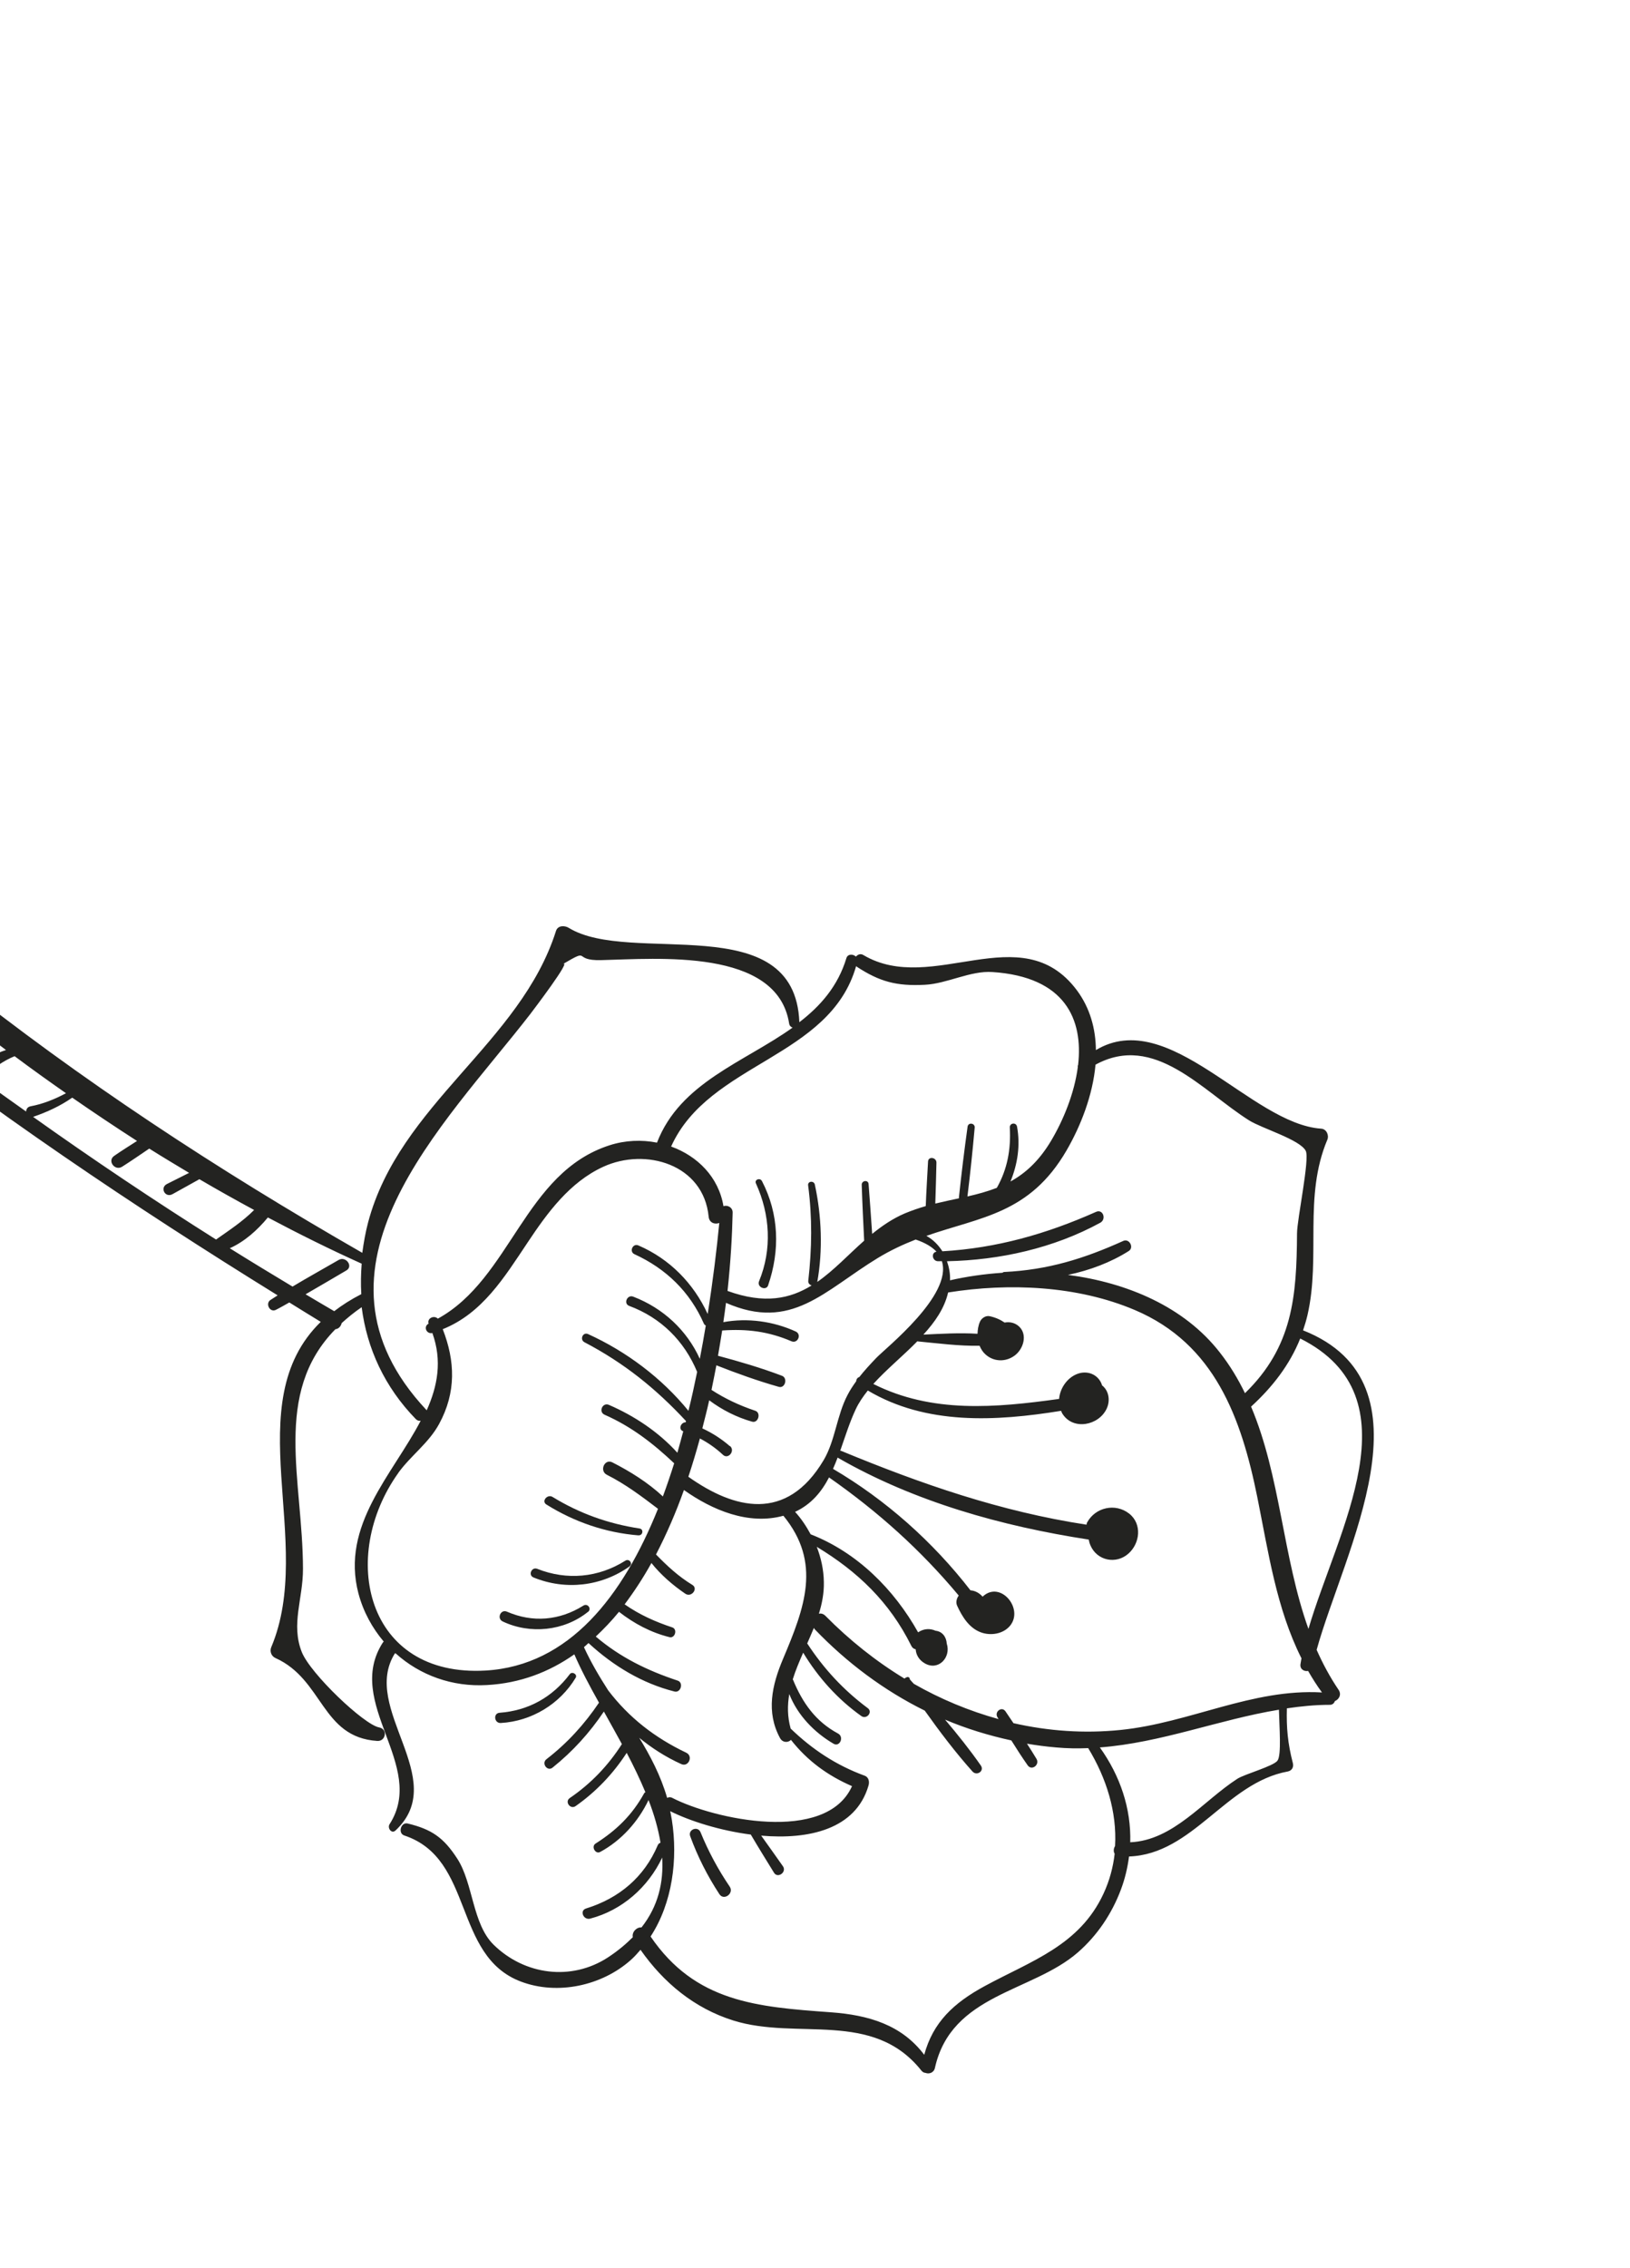 <svg width="151" height="210" viewBox="0 0 151 210" fill="none" xmlns="http://www.w3.org/2000/svg">
<path d="M36.666 153.111C38.9 155.119 41.884 156.222 45.116 156.031C48.185 155.861 50.872 154.829 53.205 153.188C53.806 154.581 54.605 156.088 55.489 157.664C54.139 159.666 52.548 161.412 50.624 162.897C50.129 163.279 50.709 164.071 51.19 163.675C53.05 162.183 54.619 160.458 55.942 158.485C56.486 159.468 57.059 160.479 57.611 161.497C56.338 163.491 54.74 165.16 52.781 166.496C52.286 166.836 52.837 167.585 53.325 167.239C55.227 165.902 56.797 164.248 58.056 162.31C58.692 163.512 59.279 164.736 59.788 165.952C59.753 165.987 59.703 165.994 59.675 166.051C58.558 168.073 57.108 169.48 55.171 170.711C54.747 170.979 55.15 171.722 55.595 171.488C57.554 170.435 59.124 168.681 60.078 166.68C60.594 168.002 60.976 169.332 61.188 170.633C61.089 170.661 60.99 170.732 60.934 170.859C59.675 173.829 57.349 175.773 54.294 176.721C53.665 176.912 54.047 177.817 54.669 177.661C57.639 176.884 60.05 174.741 61.344 172.005C61.478 174.289 60.99 176.488 59.428 178.475C58.989 178.432 58.523 178.885 58.622 179.38C57.978 180.023 57.243 180.645 56.338 181.239C52.929 183.474 48.588 182.88 45.731 180.08C43.758 178.149 43.843 174.416 42.372 172.125C41.092 170.138 39.975 169.388 37.769 168.851C37.14 168.702 36.829 169.749 37.451 169.961C43.956 172.111 41.927 181.112 48.27 183.495C51.65 184.768 55.751 183.877 58.424 181.501C58.763 181.204 59.046 180.879 59.336 180.546C61.471 183.587 64.307 185.956 67.934 187.094C73.867 188.954 80.853 186.069 85.357 191.733C85.471 191.874 85.605 191.938 85.739 191.945C86.064 192.072 86.51 191.938 86.609 191.485C88.136 184.612 95.617 184.485 99.86 180.78C101.656 179.21 103 177.202 103.834 174.982C104.223 173.956 104.456 172.931 104.591 171.906C110.509 171.701 113.564 165.082 119.291 164.036C119.694 163.958 119.864 163.618 119.765 163.251C119.291 161.419 119.164 159.963 119.214 158.188C120.522 157.997 121.844 157.862 123.202 157.862C123.442 157.862 123.598 157.707 123.661 157.516C124.036 157.367 124.305 156.915 124.001 156.469C123.195 155.282 122.537 154.044 121.971 152.771C124.496 143.643 133.172 128.107 120.713 123.186C120.868 122.733 121.01 122.253 121.123 121.772C122.374 116.348 120.734 110.819 122.961 105.537C123.138 105.119 122.883 104.54 122.388 104.511C115.883 104.073 108.296 93.162 101.522 97.235C101.501 95.262 100.984 93.346 99.761 91.698C94.606 84.804 86.376 92.229 79.976 88.432C79.722 88.276 79.46 88.382 79.29 88.58C79.043 88.333 78.541 88.311 78.413 88.707C77.622 91.324 76.002 93.155 74.051 94.654C73.633 83.984 58.424 89.45 52.682 85.914C52.314 85.688 51.678 85.674 51.508 86.197C48.213 96.606 37.012 102.22 34.099 113.195C33.852 114.135 33.689 115.075 33.562 116.009C6.529 100.502 -16.862 82.895 -36.908 58.776C-37.198 58.429 -37.608 58.443 -37.906 58.627C-39.284 59.143 -40.663 59.674 -42.035 60.211C-42.353 60.331 -42.544 60.72 -42.403 61.045C-36.364 74.664 -24.633 84.048 -13.192 93.056C-0.789 102.828 12.299 111.646 25.72 119.947C25.501 120.096 25.267 120.23 25.048 120.379C24.56 120.711 24.999 121.56 25.55 121.291C25.974 121.079 26.385 120.838 26.802 120.605C27.771 121.206 28.739 121.807 29.715 122.401C21.965 129.953 29.234 142.794 25.126 152.531C24.97 152.913 25.133 153.358 25.515 153.528C29.963 155.529 29.758 160.868 34.948 161.207C35.747 161.257 35.938 160.104 35.124 159.955C33.739 159.715 28.753 154.985 27.954 152.969C26.936 150.381 28.075 148.069 28.067 145.262C28.053 137.045 25.225 129.041 31.073 123.08C31.363 123.059 31.582 122.811 31.653 122.514C32.211 122.012 32.805 121.517 33.505 121.043C33.993 124.869 35.634 128.447 38.526 131.41C38.66 131.544 38.816 131.586 38.971 131.558C36.383 136.536 31.539 141.238 33.208 147.56C33.668 149.278 34.495 150.756 35.549 152.008C35.52 152.036 35.499 152.057 35.471 152.085C31.829 157.721 39.593 163.477 36.086 168.922C35.867 169.268 36.27 169.841 36.638 169.501C41.764 164.714 33.35 158.209 36.588 153.089L36.666 153.111ZM59.159 160.868C60.354 161.851 61.669 162.699 63.112 163.35C63.783 163.654 64.243 162.614 63.571 162.296C60.679 160.917 58.275 159.065 56.338 156.519C55.525 155.253 54.747 153.938 54.096 152.524C54.245 152.404 54.372 152.262 54.52 152.142C54.535 152.156 54.542 152.163 54.556 152.177C56.819 154.256 59.484 155.875 62.489 156.632C63.069 156.773 63.345 155.805 62.779 155.621C59.965 154.688 57.462 153.471 55.192 151.541C55.942 150.834 56.663 150.084 57.342 149.25C58.742 150.339 60.29 151.166 62.023 151.597C62.532 151.725 62.786 150.862 62.277 150.692C60.694 150.169 59.23 149.512 57.865 148.557C58.756 147.369 59.59 146.096 60.347 144.731C61.224 145.835 62.334 146.789 63.486 147.574C64.052 147.956 64.703 147.107 64.144 146.761C62.843 145.969 61.811 145.007 60.771 143.94C61.747 142.059 62.617 140.057 63.359 137.972C65.983 139.831 69.334 141.245 72.573 140.355C76.13 144.703 74.553 148.84 72.537 153.613C71.512 156.038 70.947 158.527 72.262 160.945C72.502 161.384 73.018 161.377 73.273 161.108C74.793 163.038 76.653 164.403 78.93 165.393C76.519 170.76 66.103 168.448 62.284 166.482C62.101 166.383 61.938 166.404 61.804 166.482C61.203 164.41 60.248 162.593 59.173 160.839L59.159 160.868ZM67.623 133.92C66.845 133.241 65.983 132.689 65.063 132.265C65.283 131.395 65.509 130.533 65.7 129.663C66.888 130.554 68.26 131.247 69.674 131.643C70.246 131.806 70.529 130.816 69.964 130.632C68.493 130.137 67.192 129.529 65.912 128.701C66.067 127.938 66.223 127.174 66.364 126.424C68.252 127.167 70.197 127.867 72.149 128.419C72.728 128.588 73.004 127.605 72.439 127.393C70.522 126.665 68.5 126.071 66.513 125.541C66.647 124.756 66.782 123.971 66.902 123.2C69.172 123.037 71.187 123.285 73.315 124.197C73.902 124.445 74.291 123.561 73.711 123.292C71.654 122.352 69.249 122.012 67.008 122.429C67.093 121.835 67.185 121.22 67.255 120.64C73.337 123.313 76.349 119.509 81.327 116.483C82.515 115.761 83.689 115.224 84.827 114.778C85.725 115.083 86.347 115.464 86.757 115.903C86.227 115.981 86.354 116.787 86.906 116.787C87.019 116.787 87.139 116.78 87.252 116.78C88.264 119.926 82.062 124.812 81.164 125.753C80.591 126.354 80.075 126.912 79.602 127.513C79.439 127.549 79.319 127.726 79.319 127.895C79.036 128.291 78.76 128.694 78.52 129.161C77.516 131.056 77.374 133.404 76.292 135.221C72.849 140.998 67.998 139.739 63.783 136.755C63.783 136.755 63.776 136.748 63.769 136.741C64.158 135.574 64.512 134.387 64.837 133.199C65.608 133.602 66.322 134.104 66.973 134.712C67.46 135.171 68.132 134.344 67.63 133.899L67.623 133.92ZM103.261 171.637C103.12 172.881 102.795 174.126 102.229 175.342C100.002 180.158 95.519 181.572 91.212 183.912C88.334 185.475 86.432 187.264 85.619 190.269C83.533 187.504 80.492 186.585 76.943 186.331C70.126 185.836 64.42 185.404 60.269 179.316C62.299 176.198 62.808 172.139 62.242 168.533C62.2 168.25 62.136 167.988 62.087 167.712C63.918 168.625 66.697 169.508 69.553 169.876C70.254 171.071 70.982 172.238 71.703 173.412C72.05 173.97 72.905 173.355 72.53 172.811C71.866 171.863 71.187 170.916 70.515 169.975C74.913 170.357 79.276 169.402 80.457 165.337C80.556 164.997 80.493 164.566 80.097 164.424C77.459 163.456 75.246 161.992 73.245 160.062C72.933 158.944 72.941 157.891 73.117 156.865C73.881 158.817 75.43 160.422 77.226 161.469C77.791 161.794 78.223 160.839 77.636 160.521C75.557 159.404 74.348 157.686 73.464 155.543C73.45 155.529 73.443 155.522 73.436 155.515C73.697 154.673 74.044 153.86 74.404 153.033C75.79 155.324 77.6 157.346 79.792 158.902C80.28 159.248 80.881 158.534 80.386 158.167C78.124 156.484 76.306 154.511 74.779 152.177C74.991 151.696 75.196 151.223 75.394 150.742C75.43 150.777 75.43 150.82 75.465 150.855C78.456 153.973 81.892 156.533 85.668 158.4C87.061 160.359 88.532 162.296 90.088 164.035C90.491 164.481 91.219 163.993 90.859 163.477C89.855 162.034 88.723 160.62 87.549 159.234C89.515 160.069 91.573 160.698 93.687 161.158C94.175 161.942 94.67 162.706 95.2 163.463C95.582 164 96.339 163.413 96.02 162.869C95.738 162.388 95.434 161.928 95.137 161.462C96.02 161.61 96.918 161.73 97.831 161.808C98.842 161.9 99.832 161.914 100.808 161.872C102.498 164.651 103.48 167.783 103.297 170.937C103.162 171.156 103.134 171.425 103.247 171.637L103.261 171.637ZM118.344 163.031C117.969 163.548 115.325 164.269 114.632 164.707C111.45 166.758 108.699 170.414 104.704 170.59C104.789 167.465 103.777 164.446 101.889 161.808C107.603 161.37 112.892 159.234 118.478 158.315C118.514 159.892 118.726 162.522 118.344 163.031ZM120.571 153.521C120.536 153.712 120.508 153.91 120.472 154.101C120.409 154.574 120.826 154.794 121.179 154.723C121.568 155.395 121.985 156.066 122.466 156.717C115.996 156.342 110.212 159.538 103.806 160.189C100.419 160.535 97.088 160.288 93.885 159.56C93.638 159.199 93.397 158.831 93.143 158.463C92.803 157.969 92.096 158.506 92.4 159.008C92.436 159.072 92.471 159.121 92.506 159.185C89.77 158.428 87.132 157.332 84.657 155.918C84.523 155.784 84.403 155.635 84.282 155.501C84.304 155.324 84.092 155.225 83.957 155.331C83.886 155.345 83.837 155.38 83.795 155.437C81.136 153.825 78.675 151.859 76.469 149.625C76.271 149.427 76.052 149.377 75.861 149.427C76.151 148.486 76.342 147.517 76.32 146.506C76.306 145.347 76.059 144.265 75.663 143.232C79.446 145.516 82.409 148.338 84.424 152.404C84.516 152.595 84.664 152.686 84.827 152.722C84.862 153.224 85.124 153.712 85.683 154.03C86.948 154.744 88.122 153.457 87.705 152.191C87.67 151.59 87.302 151.067 86.673 151.004C86.185 150.784 85.605 150.784 85.067 151.138C85.067 151.138 85.06 151.145 85.053 151.152C82.819 147.164 79.403 143.749 75.097 142.073C74.694 141.33 74.235 140.63 73.655 139.994C75.168 139.287 76.101 138.141 76.801 136.805C81.376 140.008 85.287 143.522 88.815 147.744C88.617 148.012 88.525 148.373 88.667 148.684C89.133 149.702 89.784 150.763 90.887 151.159C91.792 151.484 92.938 151.3 93.567 150.544C94.861 148.967 92.704 146.358 91.078 147.8C91.057 147.822 91.049 147.829 91.028 147.85C90.746 147.525 90.335 147.284 89.904 147.263C86.425 142.766 82.062 138.884 77.169 136.013C77.317 135.666 77.466 135.32 77.6 134.959C77.615 134.973 77.622 134.98 77.636 134.995C84.721 139.068 92.803 141.323 100.857 142.561C100.892 142.752 100.942 142.928 101.02 143.105C101.635 144.526 103.396 144.873 104.534 143.862C105.616 142.907 105.814 141.111 104.605 140.156C103.318 139.152 101.479 139.577 100.716 140.963C100.673 141.033 100.666 141.111 100.652 141.182C92.704 139.966 85.371 137.427 77.919 134.344C77.89 134.33 77.862 134.344 77.834 134.344C78.286 133.057 78.696 131.728 79.269 130.504C79.552 129.896 79.948 129.317 80.393 128.758C85.796 131.968 92.223 131.622 98.297 130.639C98.34 130.738 98.375 130.844 98.439 130.936C99.436 132.47 101.776 131.996 102.512 130.455C102.865 129.72 102.745 128.793 102.095 128.284C102.073 128.221 102.052 128.157 102.024 128.086C101.663 127.273 100.793 126.927 99.959 127.167C98.941 127.464 98.198 128.489 98.114 129.536C92.216 130.356 86.34 130.886 80.903 128.15C82.126 126.799 83.66 125.548 84.99 124.19C84.997 124.197 85.011 124.211 85.025 124.211C86.885 124.388 88.858 124.65 90.746 124.614C90.873 124.911 91.035 125.187 91.29 125.413C92.061 126.113 93.171 126.135 93.998 125.519C94.804 124.925 95.214 123.596 94.408 122.832C94.019 122.472 93.531 122.38 93.065 122.465C92.662 122.189 92.209 121.991 91.686 121.878C91.318 121.793 90.922 122.062 90.781 122.387C90.625 122.74 90.569 123.122 90.555 123.504C88.907 123.398 87.189 123.504 85.541 123.582C86.616 122.408 87.493 121.149 87.832 119.679C93.468 118.781 99.796 119.042 105.128 121.305C112.539 124.445 114.992 131.311 116.47 138.615C117.517 143.819 118.245 148.918 120.55 153.528L120.571 153.521ZM121.215 150.841C118.825 144.18 118.627 136.699 115.897 130.25C117.891 128.426 119.475 126.375 120.451 123.943C131.312 129.387 123.866 141.726 121.208 150.848L121.215 150.841ZM115.706 103.74C116.894 104.49 120.409 105.515 120.96 106.562C121.349 107.304 120.161 112.862 120.154 114.213C120.119 120.046 119.758 124.706 115.332 129.005C114.695 127.69 113.932 126.417 112.991 125.222C109.696 120.994 104.414 118.767 98.934 118.052C100.956 117.628 102.908 116.893 104.569 115.839C105.079 115.514 104.612 114.651 104.06 114.906C100.398 116.56 97.06 117.593 93.008 117.784C92.945 117.791 92.909 117.826 92.867 117.854C91.184 117.967 89.55 118.201 88.009 118.554C88.037 117.904 87.91 117.324 87.726 116.787C92.619 116.688 97.619 115.577 101.925 113.223C102.519 112.898 102.179 111.922 101.529 112.219C96.918 114.269 92.337 115.57 87.302 115.867C86.927 115.28 86.439 114.778 85.817 114.439C90.859 112.678 95.391 112.403 98.799 106.534C100.115 104.271 101.232 101.414 101.486 98.586C106.938 95.609 111.372 101.004 115.706 103.74ZM79.305 89.457C79.305 89.457 79.34 89.492 79.354 89.506C81.49 90.906 83.052 91.324 85.675 91.189C87.726 91.09 89.897 89.867 91.933 90.008C98.7 90.454 100.355 94.414 99.874 98.614C99.839 98.678 99.832 98.741 99.846 98.812C99.528 101.237 98.51 103.726 97.357 105.657C96.24 107.524 94.967 108.655 93.609 109.404C94.267 107.799 94.536 106.06 94.217 104.327C94.14 103.896 93.524 103.974 93.546 104.405C93.659 106.413 93.326 108.259 92.344 109.991C91.467 110.331 90.555 110.578 89.621 110.79C89.883 108.676 90.102 106.548 90.293 104.419C90.335 103.995 89.699 103.896 89.635 104.327C89.331 106.512 89.063 108.704 88.829 110.903C88.829 110.932 88.85 110.939 88.843 110.96C88.122 111.116 87.394 111.264 86.644 111.448C86.694 110.182 86.715 108.917 86.75 107.665C86.764 107.17 86.001 107.043 85.972 107.552C85.902 108.924 85.81 110.302 85.76 111.681C85.124 111.865 84.481 112.084 83.83 112.353C82.699 112.834 81.709 113.513 80.796 114.255C80.69 112.721 80.584 111.172 80.464 109.638C80.429 109.221 79.821 109.305 79.828 109.708C79.884 111.434 79.969 113.159 80.054 114.884C78.576 116.193 77.24 117.642 75.712 118.703C76.236 115.761 76.115 112.615 75.486 109.694C75.408 109.305 74.807 109.355 74.864 109.765C75.253 112.756 75.217 115.592 74.878 118.59C74.85 118.83 75.012 118.979 75.189 119.028C73.195 120.259 70.833 120.782 67.397 119.537C67.687 116.843 67.828 114.368 67.871 112.289C67.885 111.794 67.368 111.547 67.022 111.695C66.57 108.98 64.604 107.043 62.171 106.166C65.686 98.367 76.879 98.006 79.312 89.45L79.305 89.457ZM-37.983 59.78C-37.276 60.657 -36.541 61.533 -35.812 62.403C-36.809 63.202 -37.828 63.994 -38.782 64.85C-38.86 64.927 -38.91 65.019 -38.931 65.111C-39.822 62.891 -39.779 60.953 -37.983 59.78ZM-11.106 92.894C-16.742 88.488 -22.413 84.019 -27.561 79.041C-29.767 76.906 -36.357 70.697 -38.676 65.691C-38.542 65.755 -38.379 65.762 -38.21 65.635C-37.177 64.843 -36.201 63.98 -35.211 63.131C-34.476 64.008 -33.719 64.878 -32.963 65.748C-33.394 66.094 -33.818 66.433 -34.25 66.78C-34.264 66.794 -34.292 66.794 -34.313 66.815C-34.639 67.084 -34.964 67.353 -35.282 67.614C-35.714 67.961 -35.204 68.654 -34.773 68.307C-34.448 68.039 -34.123 67.784 -33.797 67.515C-33.741 67.459 -33.691 67.409 -33.663 67.339C-33.274 66.992 -32.871 66.646 -32.482 66.299C-31.542 67.381 -30.58 68.456 -29.611 69.524C-30.346 69.651 -31.181 69.707 -31.838 70.026C-32.072 70.132 -32.284 70.33 -32.171 70.613C-32.022 70.959 -31.513 70.888 -31.216 70.874C-30.983 70.867 -30.891 70.69 -30.905 70.507C-30.841 70.485 -30.778 70.45 -30.714 70.429C-30.226 70.28 -29.724 70.146 -29.236 69.997C-29.229 69.99 -29.215 69.976 -29.208 69.969C-28.126 71.164 -27.03 72.345 -25.92 73.512C-26.712 73.837 -27.886 74.403 -27.504 75.039C-27.49 75.053 -27.504 75.067 -27.497 75.088C-27.483 75.103 -27.469 75.131 -27.462 75.152C-27.462 75.152 -27.454 75.145 -27.447 75.138C-27.419 75.166 -27.419 75.195 -27.391 75.223C-27.066 75.534 -26.62 75.046 -26.846 74.707L-26.889 74.664C-26.578 74.905 -26.323 74.579 -26.019 74.388C-25.828 74.268 -25.637 74.148 -25.446 74.028C-24.067 75.477 -22.653 76.906 -21.232 78.327C-22.01 78.652 -23.021 79.197 -22.731 79.798C-22.717 79.826 -22.717 79.854 -22.696 79.89C-22.681 79.904 -22.667 79.918 -22.653 79.946C-22.653 79.946 -22.646 79.939 -22.639 79.932C-22.611 79.96 -22.611 79.989 -22.582 80.017C-22.243 80.342 -21.776 79.833 -22.01 79.473C-21.911 79.614 -21.791 79.635 -21.649 79.466C-21.494 79.367 -21.345 79.275 -21.189 79.176C-21.027 79.07 -20.864 78.963 -20.695 78.85C-19.068 80.463 -17.407 82.039 -15.724 83.595C-16.056 83.729 -16.395 83.857 -16.721 84.026C-17.201 84.267 -16.897 85.052 -16.41 84.804C-15.992 84.585 -15.589 84.338 -15.186 84.09C-13.786 85.377 -12.351 86.643 -10.915 87.894C-11.552 88.163 -12.139 88.509 -12.669 89.011C-13.178 89.492 -12.492 90.221 -12.004 89.704C-11.502 89.174 -10.915 88.771 -10.258 88.481C-8.667 89.86 -7.062 91.211 -5.428 92.533C-6.567 92.922 -7.712 93.318 -8.773 93.898C-9.02 94.032 -9.091 94.272 -9.034 94.47C-9.713 93.947 -10.399 93.431 -11.071 92.901L-11.106 92.894ZM-8.61 94.81C-8.61 94.81 -8.504 94.803 -8.447 94.788C-7.153 94.385 -5.944 93.714 -4.735 93.113C-2.996 94.513 -1.228 95.885 0.554 97.228C-0.521 97.582 -1.525 98.147 -2.281 98.975C-2.43 99.137 -2.43 99.349 -2.345 99.519C-4.445 97.971 -6.538 96.401 -8.61 94.81ZM-1.871 99.865C-1.765 99.873 -1.638 99.844 -1.539 99.745C-0.634 98.911 0.278 98.239 1.353 97.801C2.923 98.975 4.507 100.106 6.112 101.23C5.08 101.782 3.983 102.227 2.838 102.439C2.541 102.496 2.428 102.708 2.421 102.927C0.992 101.909 -0.443 100.898 -1.864 99.859L-1.871 99.865ZM3.078 103.415C4.372 102.97 5.574 102.418 6.692 101.64C8.672 103.012 10.673 104.349 12.695 105.65C11.988 106.102 11.274 106.548 10.581 107.029C9.909 107.488 10.644 108.464 11.316 108.033C12.165 107.495 12.992 106.922 13.826 106.357C15.05 107.128 16.28 107.863 17.517 108.605C16.839 108.945 16.16 109.284 15.474 109.631C14.774 109.977 15.304 110.96 15.99 110.571C16.817 110.112 17.645 109.652 18.472 109.192C20.148 110.175 21.845 111.123 23.542 112.042C22.474 113.11 21.258 113.902 20.014 114.778C14.265 111.151 8.608 107.361 3.071 103.422L3.078 103.415ZM30.96 121.411C30.069 120.902 29.192 120.365 28.308 119.848C29.574 119.12 30.825 118.378 32.084 117.642C32.756 117.253 32.041 116.285 31.377 116.666C29.963 117.487 28.513 118.286 27.099 119.134C25.154 117.967 23.21 116.787 21.286 115.585C22.672 114.962 23.853 113.895 24.815 112.735C27.679 114.255 30.571 115.691 33.505 117.013C33.434 117.96 33.413 118.901 33.47 119.834C32.515 120.322 31.688 120.852 30.953 121.418L30.96 121.411ZM39.516 130.575C27.148 117.402 41.092 104.264 49.125 93.898C49.337 93.615 53.064 88.729 52.13 89.28C54.839 87.689 52.944 88.976 55.687 88.905C60.87 88.785 72 87.767 73.103 94.767C73.132 94.979 73.266 95.1 73.421 95.156C68.924 98.367 63.006 100.24 60.863 105.805C59.435 105.522 57.914 105.586 56.479 106.046C48.567 108.584 47.35 118.371 40.562 122.104C40.216 121.758 39.544 122.062 39.706 122.564C39.197 122.832 39.501 123.561 40.053 123.433C40.979 126.014 40.534 128.341 39.53 130.589C39.53 130.589 39.523 130.582 39.516 130.575ZM36.885 136.402C38.038 134.797 39.714 133.63 40.675 131.862C42.273 128.935 42.167 126.029 41.015 123.08C44.685 121.602 46.7 118.314 48.885 115.04C50.716 112.289 52.774 109.468 55.885 108.04C59.803 106.244 65.177 107.799 65.65 112.671C65.707 113.237 66.223 113.4 66.633 113.244C66.4 115.655 66.053 118.547 65.558 121.673C64.25 118.837 62.044 116.574 59.138 115.323C58.615 115.097 58.261 115.903 58.777 116.136C61.697 117.473 63.911 119.615 65.205 122.564C65.24 122.656 65.318 122.705 65.382 122.74C65.219 123.752 65.028 124.777 64.83 125.823C63.628 123.179 61.443 121.135 58.664 120.068C58.105 119.848 57.724 120.711 58.289 120.923C61.238 122.019 63.395 124.176 64.582 127.033C64.335 128.228 64.081 129.43 63.776 130.639C61.302 127.598 58.028 125.145 54.478 123.532C53.99 123.313 53.679 124.049 54.146 124.289C57.83 126.219 60.757 128.581 63.55 131.586C63.543 131.622 63.529 131.664 63.522 131.699C63.069 131.699 62.801 132.364 63.296 132.534C63.112 133.199 62.942 133.863 62.751 134.521C61.012 132.598 58.777 131.113 56.408 130.087C55.814 129.833 55.418 130.738 56.005 130.999C58.508 132.103 60.502 133.658 62.454 135.497C62.129 136.529 61.782 137.554 61.408 138.566C60.029 137.286 58.395 136.26 56.727 135.412C56.005 135.044 55.496 136.204 56.224 136.564C57.964 137.441 59.435 138.558 60.955 139.711C57.717 147.772 52.739 154.235 44.989 154.688C33.894 155.331 31.363 144.13 36.906 136.381L36.885 136.402Z" fill="#232321"/>
<path d="M59.153 142.165C59.556 142.2 59.655 141.592 59.245 141.535C56.339 141.09 53.701 140.149 51.191 138.615C50.71 138.318 50.13 139.011 50.618 139.315C53.213 140.934 56.098 141.924 59.146 142.172L59.153 142.165Z" fill="#232321"/>
<path d="M58.317 145.036C58.663 144.788 58.288 144.286 57.935 144.512C55.439 146.089 52.511 146.358 49.768 145.269C49.252 145.064 48.898 145.856 49.421 146.068C52.384 147.277 55.715 146.902 58.324 145.043L58.317 145.036Z" fill="#232321"/>
<path d="M54.471 149.264C54.839 148.967 54.436 148.423 54.04 148.677C51.841 150.056 49.345 150.275 46.962 149.236C46.382 148.981 45.993 149.865 46.566 150.141C49.105 151.35 52.265 151.032 54.464 149.257L54.471 149.264Z" fill="#232321"/>
<path d="M46.395 159.545C49.244 159.383 51.875 157.785 53.331 155.352C53.515 155.041 52.999 154.737 52.787 155.02C51.175 157.155 48.954 158.4 46.281 158.598C45.666 158.647 45.779 159.581 46.395 159.545Z" fill="#232321"/>
<path d="M71.159 119.014C72.269 115.783 72.17 112.417 70.586 109.362C70.41 109.03 69.865 109.221 70.028 109.581C71.343 112.466 71.534 115.684 70.318 118.639C70.091 119.191 70.975 119.566 71.166 119.007L71.159 119.014Z" fill="#232321"/>
<path d="M67.596 174.692C66.521 173.108 65.616 171.425 64.895 169.657C64.64 169.049 63.714 169.41 63.94 170.032C64.633 171.927 65.538 173.709 66.641 175.392C67.058 176.035 68.027 175.321 67.596 174.692Z" fill="#232321"/>
</svg>
